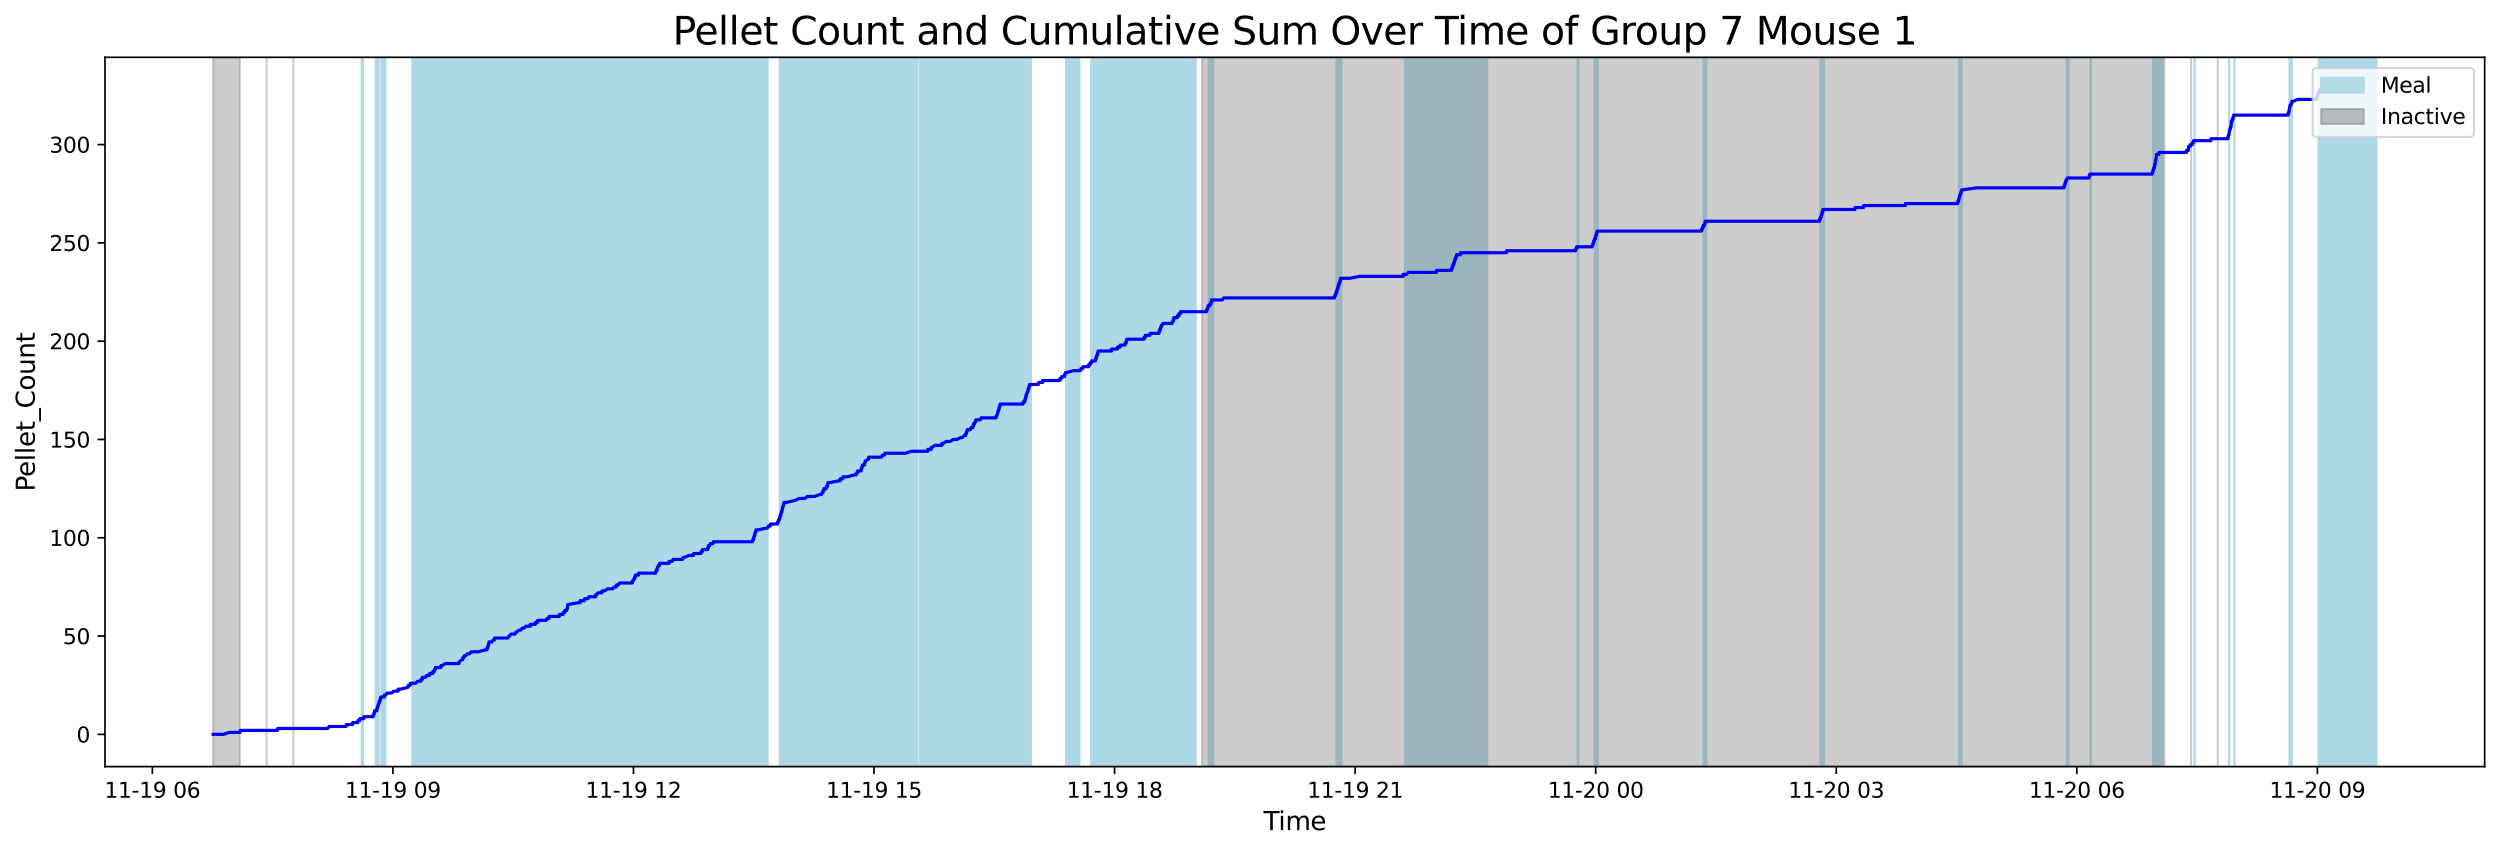 <?xml version="1.0" encoding="utf-8" standalone="no"?>
<!DOCTYPE svg PUBLIC "-//W3C//DTD SVG 1.1//EN"
  "http://www.w3.org/Graphics/SVG/1.1/DTD/svg11.dtd">
<svg xmlns:xlink="http://www.w3.org/1999/xlink" width="1172.435pt" height="399.009pt" viewBox="0 0 1172.435 399.009" xmlns="http://www.w3.org/2000/svg" version="1.1">
 <defs>
  <style type="text/css">*{stroke-linejoin: round; stroke-linecap: butt}</style>
 </defs>
 <g id="figure_1">
  <g id="patch_1">
   <path d="M 0 399.009 
L 1172.435 399.009 
L 1172.435 0 
L 0 0 
z
" style="fill: #ffffff"/>
  </g>
  <g id="axes_1">
   <g id="patch_2">
    <path d="M 49.235 359.517 
L 1165.235 359.517 
L 1165.235 26.877 
L 49.235 26.877 
z
" style="fill: #ffffff"/>
   </g>
   <g id="patch_3">
    <path d="M 169.639 359.517 
L 169.639 26.877 
L 170.237 26.877 
L 170.237 359.517 
z
" clip-path="url(#p4e56509477)" style="fill: #add8e6; stroke: #add8e6; stroke-linejoin: miter"/>
   </g>
   <g id="patch_4">
    <path d="M 176.588 359.517 
L 176.588 26.877 
L 176.224 26.877 
L 176.224 359.517 
z
" clip-path="url(#p4e56509477)" style="fill: #add8e6; stroke: #add8e6; stroke-linejoin: miter"/>
   </g>
   <g id="patch_5">
    <path d="M 177.607 359.517 
L 177.607 26.877 
L 177.438 26.877 
L 177.438 359.517 
z
" clip-path="url(#p4e56509477)" style="fill: #add8e6; stroke: #add8e6; stroke-linejoin: miter"/>
   </g>
   <g id="patch_6">
    <path d="M 179.366 359.517 
L 179.366 26.877 
L 178.869 26.877 
L 178.869 359.517 
z
" clip-path="url(#p4e56509477)" style="fill: #add8e6; stroke: #add8e6; stroke-linejoin: miter"/>
   </g>
   <g id="patch_7">
    <path d="M 180.758 359.517 
L 180.758 26.877 
L 179.688 26.877 
L 179.688 359.517 
z
" clip-path="url(#p4e56509477)" style="fill: #add8e6; stroke: #add8e6; stroke-linejoin: miter"/>
   </g>
   <g id="patch_8">
    <path d="M 227.978 359.517 
L 227.978 26.877 
L 193.343 26.877 
L 193.343 359.517 
z
" clip-path="url(#p4e56509477)" style="fill: #add8e6; stroke: #add8e6; stroke-linejoin: miter"/>
   </g>
   <g id="patch_9">
    <path d="M 232.762 359.517 
L 232.762 26.877 
L 198.873 26.877 
L 198.873 359.517 
z
" clip-path="url(#p4e56509477)" style="fill: #add8e6; stroke: #add8e6; stroke-linejoin: miter"/>
   </g>
   <g id="patch_10">
    <path d="M 236.993 359.517 
L 236.993 26.877 
L 203.657 26.877 
L 203.657 359.517 
z
" clip-path="url(#p4e56509477)" style="fill: #add8e6; stroke: #add8e6; stroke-linejoin: miter"/>
   </g>
   <g id="patch_11">
    <path d="M 207.092 359.517 
L 207.092 26.877 
L 207.272 26.877 
L 207.272 359.517 
z
" clip-path="url(#p4e56509477)" style="fill: #add8e6; stroke: #add8e6; stroke-linejoin: miter"/>
   </g>
   <g id="patch_12">
    <path d="M 245.809 359.517 
L 245.809 26.877 
L 216.928 26.877 
L 216.928 359.517 
z
" clip-path="url(#p4e56509477)" style="fill: #add8e6; stroke: #add8e6; stroke-linejoin: miter"/>
   </g>
   <g id="patch_13">
    <path d="M 253.633 359.517 
L 253.633 26.877 
L 217.574 26.877 
L 217.574 359.517 
z
" clip-path="url(#p4e56509477)" style="fill: #add8e6; stroke: #add8e6; stroke-linejoin: miter"/>
   </g>
   <g id="patch_14">
    <path d="M 264.716 359.517 
L 264.716 26.877 
L 229.526 26.877 
L 229.526 359.517 
z
" clip-path="url(#p4e56509477)" style="fill: #add8e6; stroke: #add8e6; stroke-linejoin: miter"/>
   </g>
   <g id="patch_15">
    <path d="M 231.291 359.517 
L 231.291 26.877 
L 230.165 26.877 
L 230.165 359.517 
z
" clip-path="url(#p4e56509477)" style="fill: #add8e6; stroke: #add8e6; stroke-linejoin: miter"/>
   </g>
   <g id="patch_16">
    <path d="M 267.129 359.517 
L 267.129 26.877 
L 232.599 26.877 
L 232.599 359.517 
z
" clip-path="url(#p4e56509477)" style="fill: #add8e6; stroke: #add8e6; stroke-linejoin: miter"/>
   </g>
   <g id="patch_17">
    <path d="M 276.541 359.517 
L 276.541 26.877 
L 268.926 26.877 
L 268.926 359.517 
z
" clip-path="url(#p4e56509477)" style="fill: #add8e6; stroke: #add8e6; stroke-linejoin: miter"/>
   </g>
   <g id="patch_18">
    <path d="M 283.509 359.517 
L 283.509 26.877 
L 251.488 26.877 
L 251.488 359.517 
z
" clip-path="url(#p4e56509477)" style="fill: #add8e6; stroke: #add8e6; stroke-linejoin: miter"/>
   </g>
   <g id="patch_19">
    <path d="M 254.03 359.517 
L 254.03 26.877 
L 252.837 26.877 
L 252.837 359.517 
z
" clip-path="url(#p4e56509477)" style="fill: #add8e6; stroke: #add8e6; stroke-linejoin: miter"/>
   </g>
   <g id="patch_20">
    <path d="M 284.19 359.517 
L 284.19 26.877 
L 258.612 26.877 
L 258.612 359.517 
z
" clip-path="url(#p4e56509477)" style="fill: #add8e6; stroke: #add8e6; stroke-linejoin: miter"/>
   </g>
   <g id="patch_21">
    <path d="M 268.425 359.517 
L 268.425 26.877 
L 267.33 26.877 
L 267.33 359.517 
z
" clip-path="url(#p4e56509477)" style="fill: #add8e6; stroke: #add8e6; stroke-linejoin: miter"/>
   </g>
   <g id="patch_22">
    <path d="M 302.393 359.517 
L 302.393 26.877 
L 280.266 26.877 
L 280.266 359.517 
z
" clip-path="url(#p4e56509477)" style="fill: #add8e6; stroke: #add8e6; stroke-linejoin: miter"/>
   </g>
   <g id="patch_23">
    <path d="M 316.516 359.517 
L 316.516 26.877 
L 298.114 26.877 
L 298.114 359.517 
z
" clip-path="url(#p4e56509477)" style="fill: #add8e6; stroke: #add8e6; stroke-linejoin: miter"/>
   </g>
   <g id="patch_24">
    <path d="M 324.722 359.517 
L 324.722 26.877 
L 295.072 26.877 
L 295.072 359.517 
z
" clip-path="url(#p4e56509477)" style="fill: #add8e6; stroke: #add8e6; stroke-linejoin: miter"/>
   </g>
   <g id="patch_25">
    <path d="M 327.539 359.517 
L 327.539 26.877 
L 297.036 26.877 
L 297.036 359.517 
z
" clip-path="url(#p4e56509477)" style="fill: #add8e6; stroke: #add8e6; stroke-linejoin: miter"/>
   </g>
   <g id="patch_26">
    <path d="M 315.475 359.517 
L 315.475 26.877 
L 298.649 26.877 
L 298.649 359.517 
z
" clip-path="url(#p4e56509477)" style="fill: #add8e6; stroke: #add8e6; stroke-linejoin: miter"/>
   </g>
   <g id="patch_27">
    <path d="M 308.073 359.517 
L 308.073 26.877 
L 308.629 26.877 
L 308.629 359.517 
z
" clip-path="url(#p4e56509477)" style="fill: #add8e6; stroke: #add8e6; stroke-linejoin: miter"/>
   </g>
   <g id="patch_28">
    <path d="M 318.219 359.517 
L 318.219 26.877 
L 309.837 26.877 
L 309.837 359.517 
z
" clip-path="url(#p4e56509477)" style="fill: #add8e6; stroke: #add8e6; stroke-linejoin: miter"/>
   </g>
   <g id="patch_29">
    <path d="M 340.41 359.517 
L 340.41 26.877 
L 338.379 26.877 
L 338.379 359.517 
z
" clip-path="url(#p4e56509477)" style="fill: #add8e6; stroke: #add8e6; stroke-linejoin: miter"/>
   </g>
   <g id="patch_30">
    <path d="M 359.994 359.517 
L 359.994 26.877 
L 328.063 26.877 
L 328.063 359.517 
z
" clip-path="url(#p4e56509477)" style="fill: #add8e6; stroke: #add8e6; stroke-linejoin: miter"/>
   </g>
   <g id="patch_31">
    <path d="M 338.066 359.517 
L 338.066 26.877 
L 330.382 26.877 
L 330.382 359.517 
z
" clip-path="url(#p4e56509477)" style="fill: #add8e6; stroke: #add8e6; stroke-linejoin: miter"/>
   </g>
   <g id="patch_32">
    <path d="M 332.676 359.517 
L 332.676 26.877 
L 332.724 26.877 
L 332.724 359.517 
z
" clip-path="url(#p4e56509477)" style="fill: #add8e6; stroke: #add8e6; stroke-linejoin: miter"/>
   </g>
   <g id="patch_33">
    <path d="M 348.869 359.517 
L 348.869 26.877 
L 346.711 26.877 
L 346.711 359.517 
z
" clip-path="url(#p4e56509477)" style="fill: #add8e6; stroke: #add8e6; stroke-linejoin: miter"/>
   </g>
   <g id="patch_34">
    <path d="M 353.589 359.517 
L 353.589 26.877 
L 354.694 26.877 
L 354.694 359.517 
z
" clip-path="url(#p4e56509477)" style="fill: #add8e6; stroke: #add8e6; stroke-linejoin: miter"/>
   </g>
   <g id="patch_35">
    <path d="M 355.964 359.517 
L 355.964 26.877 
L 356.572 26.877 
L 356.572 359.517 
z
" clip-path="url(#p4e56509477)" style="fill: #add8e6; stroke: #add8e6; stroke-linejoin: miter"/>
   </g>
   <g id="patch_36">
    <path d="M 396.555 359.517 
L 396.555 26.877 
L 365.668 26.877 
L 365.668 359.517 
z
" clip-path="url(#p4e56509477)" style="fill: #add8e6; stroke: #add8e6; stroke-linejoin: miter"/>
   </g>
   <g id="patch_37">
    <path d="M 366.508 359.517 
L 366.508 26.877 
L 367.444 26.877 
L 367.444 359.517 
z
" clip-path="url(#p4e56509477)" style="fill: #add8e6; stroke: #add8e6; stroke-linejoin: miter"/>
   </g>
   <g id="patch_38">
    <path d="M 370.687 359.517 
L 370.687 26.877 
L 368.435 26.877 
L 368.435 359.517 
z
" clip-path="url(#p4e56509477)" style="fill: #add8e6; stroke: #add8e6; stroke-linejoin: miter"/>
   </g>
   <g id="patch_39">
    <path d="M 369.554 359.517 
L 369.554 26.877 
L 368.541 26.877 
L 368.541 359.517 
z
" clip-path="url(#p4e56509477)" style="fill: #add8e6; stroke: #add8e6; stroke-linejoin: miter"/>
   </g>
   <g id="patch_40">
    <path d="M 421.375 359.517 
L 421.375 26.877 
L 387.03 26.877 
L 387.03 359.517 
z
" clip-path="url(#p4e56509477)" style="fill: #add8e6; stroke: #add8e6; stroke-linejoin: miter"/>
   </g>
   <g id="patch_41">
    <path d="M 392.717 359.517 
L 392.717 26.877 
L 389.005 26.877 
L 389.005 359.517 
z
" clip-path="url(#p4e56509477)" style="fill: #add8e6; stroke: #add8e6; stroke-linejoin: miter"/>
   </g>
   <g id="patch_42">
    <path d="M 430.191 359.517 
L 430.191 26.877 
L 394.608 26.877 
L 394.608 359.517 
z
" clip-path="url(#p4e56509477)" style="fill: #add8e6; stroke: #add8e6; stroke-linejoin: miter"/>
   </g>
   <g id="patch_43">
    <path d="M 404.826 359.517 
L 404.826 26.877 
L 405.135 26.877 
L 405.135 359.517 
z
" clip-path="url(#p4e56509477)" style="fill: #add8e6; stroke: #add8e6; stroke-linejoin: miter"/>
   </g>
   <g id="patch_44">
    <path d="M 440.378 359.517 
L 440.378 26.877 
L 431.313 26.877 
L 431.313 359.517 
z
" clip-path="url(#p4e56509477)" style="fill: #add8e6; stroke: #add8e6; stroke-linejoin: miter"/>
   </g>
   <g id="patch_45">
    <path d="M 464.266 359.517 
L 464.266 26.877 
L 435.703 26.877 
L 435.703 359.517 
z
" clip-path="url(#p4e56509477)" style="fill: #add8e6; stroke: #add8e6; stroke-linejoin: miter"/>
   </g>
   <g id="patch_46">
    <path d="M 475.266 359.517 
L 475.266 26.877 
L 442.38 26.877 
L 442.38 359.517 
z
" clip-path="url(#p4e56509477)" style="fill: #add8e6; stroke: #add8e6; stroke-linejoin: miter"/>
   </g>
   <g id="patch_47">
    <path d="M 480.739 359.517 
L 480.739 26.877 
L 451.865 26.877 
L 451.865 359.517 
z
" clip-path="url(#p4e56509477)" style="fill: #add8e6; stroke: #add8e6; stroke-linejoin: miter"/>
   </g>
   <g id="patch_48">
    <path d="M 459.603 359.517 
L 459.603 26.877 
L 454.495 26.877 
L 454.495 359.517 
z
" clip-path="url(#p4e56509477)" style="fill: #add8e6; stroke: #add8e6; stroke-linejoin: miter"/>
   </g>
   <g id="patch_49">
    <path d="M 457.758 359.517 
L 457.758 26.877 
L 454.1 26.877 
L 454.1 359.517 
z
" clip-path="url(#p4e56509477)" style="fill: #add8e6; stroke: #add8e6; stroke-linejoin: miter"/>
   </g>
   <g id="patch_50">
    <path d="M 456.991 359.517 
L 456.991 26.877 
L 457.1 26.877 
L 457.1 359.517 
z
" clip-path="url(#p4e56509477)" style="fill: #add8e6; stroke: #add8e6; stroke-linejoin: miter"/>
   </g>
   <g id="patch_51">
    <path d="M 465.386 359.517 
L 465.386 26.877 
L 459.158 26.877 
L 459.158 359.517 
z
" clip-path="url(#p4e56509477)" style="fill: #add8e6; stroke: #add8e6; stroke-linejoin: miter"/>
   </g>
   <g id="patch_52">
    <path d="M 480.524 359.517 
L 480.524 26.877 
L 468.348 26.877 
L 468.348 359.517 
z
" clip-path="url(#p4e56509477)" style="fill: #add8e6; stroke: #add8e6; stroke-linejoin: miter"/>
   </g>
   <g id="patch_53">
    <path d="M 469.293 359.517 
L 469.293 26.877 
L 468.545 26.877 
L 468.545 359.517 
z
" clip-path="url(#p4e56509477)" style="fill: #add8e6; stroke: #add8e6; stroke-linejoin: miter"/>
   </g>
   <g id="patch_54">
    <path d="M 481.354 359.517 
L 481.354 26.877 
L 481.893 26.877 
L 481.893 359.517 
z
" clip-path="url(#p4e56509477)" style="fill: #add8e6; stroke: #add8e6; stroke-linejoin: miter"/>
   </g>
   <g id="patch_55">
    <path d="M 483.334 359.517 
L 483.334 26.877 
L 481.857 26.877 
L 481.857 359.517 
z
" clip-path="url(#p4e56509477)" style="fill: #add8e6; stroke: #add8e6; stroke-linejoin: miter"/>
   </g>
   <g id="patch_56">
    <path d="M 483.113 359.517 
L 483.113 26.877 
L 483.422 26.877 
L 483.422 359.517 
z
" clip-path="url(#p4e56509477)" style="fill: #add8e6; stroke: #add8e6; stroke-linejoin: miter"/>
   </g>
   <g id="patch_57">
    <path d="M 506.265 359.517 
L 506.265 26.877 
L 499.983 26.877 
L 499.983 359.517 
z
" clip-path="url(#p4e56509477)" style="fill: #add8e6; stroke: #add8e6; stroke-linejoin: miter"/>
   </g>
   <g id="patch_58">
    <path d="M 540.48 359.517 
L 540.48 26.877 
L 514.415 26.877 
L 514.415 359.517 
z
" clip-path="url(#p4e56509477)" style="fill: #add8e6; stroke: #add8e6; stroke-linejoin: miter"/>
   </g>
   <g id="patch_59">
    <path d="M 518.017 359.517 
L 518.017 26.877 
L 511.733 26.877 
L 511.733 359.517 
z
" clip-path="url(#p4e56509477)" style="fill: #add8e6; stroke: #add8e6; stroke-linejoin: miter"/>
   </g>
   <g id="patch_60">
    <path d="M 514.574 359.517 
L 514.574 26.877 
L 515.729 26.877 
L 515.729 359.517 
z
" clip-path="url(#p4e56509477)" style="fill: #add8e6; stroke: #add8e6; stroke-linejoin: miter"/>
   </g>
   <g id="patch_61">
    <path d="M 558.186 359.517 
L 558.186 26.877 
L 524.828 26.877 
L 524.828 359.517 
z
" clip-path="url(#p4e56509477)" style="fill: #add8e6; stroke: #add8e6; stroke-linejoin: miter"/>
   </g>
   <g id="patch_62">
    <path d="M 528.181 359.517 
L 528.181 26.877 
L 529.094 26.877 
L 529.094 359.517 
z
" clip-path="url(#p4e56509477)" style="fill: #add8e6; stroke: #add8e6; stroke-linejoin: miter"/>
   </g>
   <g id="patch_63">
    <path d="M 549.11 359.517 
L 549.11 26.877 
L 544.424 26.877 
L 544.424 359.517 
z
" clip-path="url(#p4e56509477)" style="fill: #add8e6; stroke: #add8e6; stroke-linejoin: miter"/>
   </g>
   <g id="patch_64">
    <path d="M 545.139 359.517 
L 545.139 26.877 
L 544.988 26.877 
L 544.988 359.517 
z
" clip-path="url(#p4e56509477)" style="fill: #add8e6; stroke: #add8e6; stroke-linejoin: miter"/>
   </g>
   <g id="patch_65">
    <path d="M 560.753 359.517 
L 560.753 26.877 
L 550.546 26.877 
L 550.546 359.517 
z
" clip-path="url(#p4e56509477)" style="fill: #add8e6; stroke: #add8e6; stroke-linejoin: miter"/>
   </g>
   <g id="patch_66">
    <path d="M 566.768 359.517 
L 566.768 26.877 
L 566.885 26.877 
L 566.885 359.517 
z
" clip-path="url(#p4e56509477)" style="fill: #add8e6; stroke: #add8e6; stroke-linejoin: miter"/>
   </g>
   <g id="patch_67">
    <path d="M 567.554 359.517 
L 567.554 26.877 
L 567.949 26.877 
L 567.949 359.517 
z
" clip-path="url(#p4e56509477)" style="fill: #add8e6; stroke: #add8e6; stroke-linejoin: miter"/>
   </g>
   <g id="patch_68">
    <path d="M 568.718 359.517 
L 568.718 26.877 
L 569.006 26.877 
L 569.006 359.517 
z
" clip-path="url(#p4e56509477)" style="fill: #add8e6; stroke: #add8e6; stroke-linejoin: miter"/>
   </g>
   <g id="patch_69">
    <path d="M 626.749 359.517 
L 626.749 26.877 
L 629.106 26.877 
L 629.106 359.517 
z
" clip-path="url(#p4e56509477)" style="fill: #add8e6; stroke: #add8e6; stroke-linejoin: miter"/>
   </g>
   <g id="patch_70">
    <path d="M 674.575 359.517 
L 674.575 26.877 
L 658.883 26.877 
L 658.883 359.517 
z
" clip-path="url(#p4e56509477)" style="fill: #add8e6; stroke: #add8e6; stroke-linejoin: miter"/>
   </g>
   <g id="patch_71">
    <path d="M 697.452 359.517 
L 697.452 26.877 
L 674.707 26.877 
L 674.707 359.517 
z
" clip-path="url(#p4e56509477)" style="fill: #add8e6; stroke: #add8e6; stroke-linejoin: miter"/>
   </g>
   <g id="patch_72">
    <path d="M 681.72 359.517 
L 681.72 26.877 
L 681.95 26.877 
L 681.95 359.517 
z
" clip-path="url(#p4e56509477)" style="fill: #add8e6; stroke: #add8e6; stroke-linejoin: miter"/>
   </g>
   <g id="patch_73">
    <path d="M 682.681 359.517 
L 682.681 26.877 
L 683.594 26.877 
L 683.594 359.517 
z
" clip-path="url(#p4e56509477)" style="fill: #add8e6; stroke: #add8e6; stroke-linejoin: miter"/>
   </g>
   <g id="patch_74">
    <path d="M 739.848 359.517 
L 739.848 26.877 
L 740.243 26.877 
L 740.243 359.517 
z
" clip-path="url(#p4e56509477)" style="fill: #add8e6; stroke: #add8e6; stroke-linejoin: miter"/>
   </g>
   <g id="patch_75">
    <path d="M 747.803 359.517 
L 747.803 26.877 
L 749.391 26.877 
L 749.391 359.517 
z
" clip-path="url(#p4e56509477)" style="fill: #add8e6; stroke: #add8e6; stroke-linejoin: miter"/>
   </g>
   <g id="patch_76">
    <path d="M 798.899 359.517 
L 798.899 26.877 
L 800.267 26.877 
L 800.267 359.517 
z
" clip-path="url(#p4e56509477)" style="fill: #add8e6; stroke: #add8e6; stroke-linejoin: miter"/>
   </g>
   <g id="patch_77">
    <path d="M 853.732 359.517 
L 853.732 26.877 
L 855.399 26.877 
L 855.399 359.517 
z
" clip-path="url(#p4e56509477)" style="fill: #add8e6; stroke: #add8e6; stroke-linejoin: miter"/>
   </g>
   <g id="patch_78">
    <path d="M 918.781 359.517 
L 918.781 26.877 
L 920.003 26.877 
L 920.003 359.517 
z
" clip-path="url(#p4e56509477)" style="fill: #add8e6; stroke: #add8e6; stroke-linejoin: miter"/>
   </g>
   <g id="patch_79">
    <path d="M 970.15 359.517 
L 970.15 26.877 
L 969.267 26.877 
L 969.267 359.517 
z
" clip-path="url(#p4e56509477)" style="fill: #add8e6; stroke: #add8e6; stroke-linejoin: miter"/>
   </g>
   <g id="patch_80">
    <path d="M 980.277 359.517 
L 980.277 26.877 
L 980.622 26.877 
L 980.622 359.517 
z
" clip-path="url(#p4e56509477)" style="fill: #add8e6; stroke: #add8e6; stroke-linejoin: miter"/>
   </g>
   <g id="patch_81">
    <path d="M 1009.912 359.517 
L 1009.912 26.877 
L 1009.73 26.877 
L 1009.73 359.517 
z
" clip-path="url(#p4e56509477)" style="fill: #add8e6; stroke: #add8e6; stroke-linejoin: miter"/>
   </g>
   <g id="patch_82">
    <path d="M 1010.93 359.517 
L 1010.93 26.877 
L 1010.462 26.877 
L 1010.462 359.517 
z
" clip-path="url(#p4e56509477)" style="fill: #add8e6; stroke: #add8e6; stroke-linejoin: miter"/>
   </g>
   <g id="patch_83">
    <path d="M 1013.865 359.517 
L 1013.865 26.877 
L 1011.349 26.877 
L 1011.349 359.517 
z
" clip-path="url(#p4e56509477)" style="fill: #add8e6; stroke: #add8e6; stroke-linejoin: miter"/>
   </g>
   <g id="patch_84">
    <path d="M 1029.216 359.517 
L 1029.216 26.877 
L 1029.135 26.877 
L 1029.135 359.517 
z
" clip-path="url(#p4e56509477)" style="fill: #add8e6; stroke: #add8e6; stroke-linejoin: miter"/>
   </g>
   <g id="patch_85">
    <path d="M 1045.447 359.517 
L 1045.447 26.877 
L 1045.414 26.877 
L 1045.414 359.517 
z
" clip-path="url(#p4e56509477)" style="fill: #add8e6; stroke: #add8e6; stroke-linejoin: miter"/>
   </g>
   <g id="patch_86">
    <path d="M 1047.931 359.517 
L 1047.931 26.877 
L 1047.879 26.877 
L 1047.879 359.517 
z
" clip-path="url(#p4e56509477)" style="fill: #add8e6; stroke: #add8e6; stroke-linejoin: miter"/>
   </g>
   <g id="patch_87">
    <path d="M 1073.952 359.517 
L 1073.952 26.877 
L 1073.722 26.877 
L 1073.722 359.517 
z
" clip-path="url(#p4e56509477)" style="fill: #add8e6; stroke: #add8e6; stroke-linejoin: miter"/>
   </g>
   <g id="patch_88">
    <path d="M 1074.809 359.517 
L 1074.809 26.877 
L 1074.8 26.877 
L 1074.8 359.517 
z
" clip-path="url(#p4e56509477)" style="fill: #add8e6; stroke: #add8e6; stroke-linejoin: miter"/>
   </g>
   <g id="patch_89">
    <path d="M 1114.508 359.517 
L 1114.508 26.877 
L 1087.43 26.877 
L 1087.43 359.517 
z
" clip-path="url(#p4e56509477)" style="fill: #add8e6; stroke: #add8e6; stroke-linejoin: miter"/>
   </g>
   <g id="patch_90">
    <path d="M 99.962 359.517 
L 99.962 26.877 
L 112.497 26.877 
L 112.497 359.517 
z
" clip-path="url(#p4e56509477)" style="fill: #808080; opacity: 0.4; stroke: #808080; stroke-linejoin: miter"/>
   </g>
   <g id="patch_91">
    <path d="M 125.033 26.877 
L 125.033 26.877 
L 125.033 359.517 
" clip-path="url(#p4e56509477)" style="fill: #808080; opacity: 0.4; stroke: #808080; stroke-linejoin: miter"/>
   </g>
   <g id="patch_92">
    <path d="M 137.568 26.877 
L 137.568 26.877 
L 137.568 359.517 
" clip-path="url(#p4e56509477)" style="fill: #808080; opacity: 0.4; stroke: #808080; stroke-linejoin: miter"/>
   </g>
   <g id="patch_93">
    <path d="M 563.764 359.517 
L 563.764 26.877 
L 1015.031 26.877 
L 1015.031 359.517 
z
" clip-path="url(#p4e56509477)" style="fill: #808080; opacity: 0.4; stroke: #808080; stroke-linejoin: miter"/>
   </g>
   <g id="patch_94">
    <path d="M 1027.566 26.877 
L 1027.566 26.877 
L 1027.566 359.517 
" clip-path="url(#p4e56509477)" style="fill: #808080; opacity: 0.4; stroke: #808080; stroke-linejoin: miter"/>
   </g>
   <g id="patch_95">
    <path d="M 1040.101 26.877 
L 1040.101 26.877 
L 1040.101 359.517 
" clip-path="url(#p4e56509477)" style="fill: #808080; opacity: 0.4; stroke: #808080; stroke-linejoin: miter"/>
   </g>
   <g id="matplotlib.axis_1">
    <g id="xtick_1">
     <g id="line2d_1">
      <defs>
       <path id="madee53ecf1" d="M 0 0 
L 0 3.5 
" style="stroke: #000000; stroke-width: 0.8"/>
      </defs>
      <g>
       <use xlink:href="#madee53ecf1" x="71.445" y="359.517" style="stroke: #000000; stroke-width: 0.8"/>
      </g>
     </g>
     <g id="text_1">
      <!-- 11-19 06 -->
      <g transform="translate(48.964 374.116) scale(0.1 -0.1)">
       <defs>
        <path id="DejaVuSans-31" d="M 794 531 
L 1825 531 
L 1825 4091 
L 703 3866 
L 703 4441 
L 1819 4666 
L 2450 4666 
L 2450 531 
L 3481 531 
L 3481 0 
L 794 0 
L 794 531 
z
" transform="scale(0.016)"/>
        <path id="DejaVuSans-2d" d="M 313 2009 
L 1997 2009 
L 1997 1497 
L 313 1497 
L 313 2009 
z
" transform="scale(0.016)"/>
        <path id="DejaVuSans-39" d="M 703 97 
L 703 672 
Q 941 559 1184 500 
Q 1428 441 1663 441 
Q 2288 441 2617 861 
Q 2947 1281 2994 2138 
Q 2813 1869 2534 1725 
Q 2256 1581 1919 1581 
Q 1219 1581 811 2004 
Q 403 2428 403 3163 
Q 403 3881 828 4315 
Q 1253 4750 1959 4750 
Q 2769 4750 3195 4129 
Q 3622 3509 3622 2328 
Q 3622 1225 3098 567 
Q 2575 -91 1691 -91 
Q 1453 -91 1209 -44 
Q 966 3 703 97 
z
M 1959 2075 
Q 2384 2075 2632 2365 
Q 2881 2656 2881 3163 
Q 2881 3666 2632 3958 
Q 2384 4250 1959 4250 
Q 1534 4250 1286 3958 
Q 1038 3666 1038 3163 
Q 1038 2656 1286 2365 
Q 1534 2075 1959 2075 
z
" transform="scale(0.016)"/>
        <path id="DejaVuSans-20" transform="scale(0.016)"/>
        <path id="DejaVuSans-30" d="M 2034 4250 
Q 1547 4250 1301 3770 
Q 1056 3291 1056 2328 
Q 1056 1369 1301 889 
Q 1547 409 2034 409 
Q 2525 409 2770 889 
Q 3016 1369 3016 2328 
Q 3016 3291 2770 3770 
Q 2525 4250 2034 4250 
z
M 2034 4750 
Q 2819 4750 3233 4129 
Q 3647 3509 3647 2328 
Q 3647 1150 3233 529 
Q 2819 -91 2034 -91 
Q 1250 -91 836 529 
Q 422 1150 422 2328 
Q 422 3509 836 4129 
Q 1250 4750 2034 4750 
z
" transform="scale(0.016)"/>
        <path id="DejaVuSans-36" d="M 2113 2584 
Q 1688 2584 1439 2293 
Q 1191 2003 1191 1497 
Q 1191 994 1439 701 
Q 1688 409 2113 409 
Q 2538 409 2786 701 
Q 3034 994 3034 1497 
Q 3034 2003 2786 2293 
Q 2538 2584 2113 2584 
z
M 3366 4563 
L 3366 3988 
Q 3128 4100 2886 4159 
Q 2644 4219 2406 4219 
Q 1781 4219 1451 3797 
Q 1122 3375 1075 2522 
Q 1259 2794 1537 2939 
Q 1816 3084 2150 3084 
Q 2853 3084 3261 2657 
Q 3669 2231 3669 1497 
Q 3669 778 3244 343 
Q 2819 -91 2113 -91 
Q 1303 -91 875 529 
Q 447 1150 447 2328 
Q 447 3434 972 4092 
Q 1497 4750 2381 4750 
Q 2619 4750 2861 4703 
Q 3103 4656 3366 4563 
z
" transform="scale(0.016)"/>
       </defs>
       <use xlink:href="#DejaVuSans-31"/>
       <use xlink:href="#DejaVuSans-31" x="63.623"/>
       <use xlink:href="#DejaVuSans-2d" x="127.246"/>
       <use xlink:href="#DejaVuSans-31" x="163.33"/>
       <use xlink:href="#DejaVuSans-39" x="226.953"/>
       <use xlink:href="#DejaVuSans-20" x="290.576"/>
       <use xlink:href="#DejaVuSans-30" x="322.363"/>
       <use xlink:href="#DejaVuSans-36" x="385.986"/>
      </g>
     </g>
    </g>
    <g id="xtick_2">
     <g id="line2d_2">
      <g>
       <use xlink:href="#madee53ecf1" x="184.261" y="359.517" style="stroke: #000000; stroke-width: 0.8"/>
      </g>
     </g>
     <g id="text_2">
      <!-- 11-19 09 -->
      <g transform="translate(161.781 374.116) scale(0.1 -0.1)">
       <use xlink:href="#DejaVuSans-31"/>
       <use xlink:href="#DejaVuSans-31" x="63.623"/>
       <use xlink:href="#DejaVuSans-2d" x="127.246"/>
       <use xlink:href="#DejaVuSans-31" x="163.33"/>
       <use xlink:href="#DejaVuSans-39" x="226.953"/>
       <use xlink:href="#DejaVuSans-20" x="290.576"/>
       <use xlink:href="#DejaVuSans-30" x="322.363"/>
       <use xlink:href="#DejaVuSans-39" x="385.986"/>
      </g>
     </g>
    </g>
    <g id="xtick_3">
     <g id="line2d_3">
      <g>
       <use xlink:href="#madee53ecf1" x="297.078" y="359.517" style="stroke: #000000; stroke-width: 0.8"/>
      </g>
     </g>
     <g id="text_3">
      <!-- 11-19 12 -->
      <g transform="translate(274.598 374.116) scale(0.1 -0.1)">
       <defs>
        <path id="DejaVuSans-32" d="M 1228 531 
L 3431 531 
L 3431 0 
L 469 0 
L 469 531 
Q 828 903 1448 1529 
Q 2069 2156 2228 2338 
Q 2531 2678 2651 2914 
Q 2772 3150 2772 3378 
Q 2772 3750 2511 3984 
Q 2250 4219 1831 4219 
Q 1534 4219 1204 4116 
Q 875 4013 500 3803 
L 500 4441 
Q 881 4594 1212 4672 
Q 1544 4750 1819 4750 
Q 2544 4750 2975 4387 
Q 3406 4025 3406 3419 
Q 3406 3131 3298 2873 
Q 3191 2616 2906 2266 
Q 2828 2175 2409 1742 
Q 1991 1309 1228 531 
z
" transform="scale(0.016)"/>
       </defs>
       <use xlink:href="#DejaVuSans-31"/>
       <use xlink:href="#DejaVuSans-31" x="63.623"/>
       <use xlink:href="#DejaVuSans-2d" x="127.246"/>
       <use xlink:href="#DejaVuSans-31" x="163.33"/>
       <use xlink:href="#DejaVuSans-39" x="226.953"/>
       <use xlink:href="#DejaVuSans-20" x="290.576"/>
       <use xlink:href="#DejaVuSans-31" x="322.363"/>
       <use xlink:href="#DejaVuSans-32" x="385.986"/>
      </g>
     </g>
    </g>
    <g id="xtick_4">
     <g id="line2d_4">
      <g>
       <use xlink:href="#madee53ecf1" x="409.895" y="359.517" style="stroke: #000000; stroke-width: 0.8"/>
      </g>
     </g>
     <g id="text_4">
      <!-- 11-19 15 -->
      <g transform="translate(387.414 374.116) scale(0.1 -0.1)">
       <defs>
        <path id="DejaVuSans-35" d="M 691 4666 
L 3169 4666 
L 3169 4134 
L 1269 4134 
L 1269 2991 
Q 1406 3038 1543 3061 
Q 1681 3084 1819 3084 
Q 2600 3084 3056 2656 
Q 3513 2228 3513 1497 
Q 3513 744 3044 326 
Q 2575 -91 1722 -91 
Q 1428 -91 1123 -41 
Q 819 9 494 109 
L 494 744 
Q 775 591 1075 516 
Q 1375 441 1709 441 
Q 2250 441 2565 725 
Q 2881 1009 2881 1497 
Q 2881 1984 2565 2268 
Q 2250 2553 1709 2553 
Q 1456 2553 1204 2497 
Q 953 2441 691 2322 
L 691 4666 
z
" transform="scale(0.016)"/>
       </defs>
       <use xlink:href="#DejaVuSans-31"/>
       <use xlink:href="#DejaVuSans-31" x="63.623"/>
       <use xlink:href="#DejaVuSans-2d" x="127.246"/>
       <use xlink:href="#DejaVuSans-31" x="163.33"/>
       <use xlink:href="#DejaVuSans-39" x="226.953"/>
       <use xlink:href="#DejaVuSans-20" x="290.576"/>
       <use xlink:href="#DejaVuSans-31" x="322.363"/>
       <use xlink:href="#DejaVuSans-35" x="385.986"/>
      </g>
     </g>
    </g>
    <g id="xtick_5">
     <g id="line2d_5">
      <g>
       <use xlink:href="#madee53ecf1" x="522.711" y="359.517" style="stroke: #000000; stroke-width: 0.8"/>
      </g>
     </g>
     <g id="text_5">
      <!-- 11-19 18 -->
      <g transform="translate(500.231 374.116) scale(0.1 -0.1)">
       <defs>
        <path id="DejaVuSans-38" d="M 2034 2216 
Q 1584 2216 1326 1975 
Q 1069 1734 1069 1313 
Q 1069 891 1326 650 
Q 1584 409 2034 409 
Q 2484 409 2743 651 
Q 3003 894 3003 1313 
Q 3003 1734 2745 1975 
Q 2488 2216 2034 2216 
z
M 1403 2484 
Q 997 2584 770 2862 
Q 544 3141 544 3541 
Q 544 4100 942 4425 
Q 1341 4750 2034 4750 
Q 2731 4750 3128 4425 
Q 3525 4100 3525 3541 
Q 3525 3141 3298 2862 
Q 3072 2584 2669 2484 
Q 3125 2378 3379 2068 
Q 3634 1759 3634 1313 
Q 3634 634 3220 271 
Q 2806 -91 2034 -91 
Q 1263 -91 848 271 
Q 434 634 434 1313 
Q 434 1759 690 2068 
Q 947 2378 1403 2484 
z
M 1172 3481 
Q 1172 3119 1398 2916 
Q 1625 2713 2034 2713 
Q 2441 2713 2670 2916 
Q 2900 3119 2900 3481 
Q 2900 3844 2670 4047 
Q 2441 4250 2034 4250 
Q 1625 4250 1398 4047 
Q 1172 3844 1172 3481 
z
" transform="scale(0.016)"/>
       </defs>
       <use xlink:href="#DejaVuSans-31"/>
       <use xlink:href="#DejaVuSans-31" x="63.623"/>
       <use xlink:href="#DejaVuSans-2d" x="127.246"/>
       <use xlink:href="#DejaVuSans-31" x="163.33"/>
       <use xlink:href="#DejaVuSans-39" x="226.953"/>
       <use xlink:href="#DejaVuSans-20" x="290.576"/>
       <use xlink:href="#DejaVuSans-31" x="322.363"/>
       <use xlink:href="#DejaVuSans-38" x="385.986"/>
      </g>
     </g>
    </g>
    <g id="xtick_6">
     <g id="line2d_6">
      <g>
       <use xlink:href="#madee53ecf1" x="635.528" y="359.517" style="stroke: #000000; stroke-width: 0.8"/>
      </g>
     </g>
     <g id="text_6">
      <!-- 11-19 21 -->
      <g transform="translate(613.047 374.116) scale(0.1 -0.1)">
       <use xlink:href="#DejaVuSans-31"/>
       <use xlink:href="#DejaVuSans-31" x="63.623"/>
       <use xlink:href="#DejaVuSans-2d" x="127.246"/>
       <use xlink:href="#DejaVuSans-31" x="163.33"/>
       <use xlink:href="#DejaVuSans-39" x="226.953"/>
       <use xlink:href="#DejaVuSans-20" x="290.576"/>
       <use xlink:href="#DejaVuSans-32" x="322.363"/>
       <use xlink:href="#DejaVuSans-31" x="385.986"/>
      </g>
     </g>
    </g>
    <g id="xtick_7">
     <g id="line2d_7">
      <g>
       <use xlink:href="#madee53ecf1" x="748.345" y="359.517" style="stroke: #000000; stroke-width: 0.8"/>
      </g>
     </g>
     <g id="text_7">
      <!-- 11-20 00 -->
      <g transform="translate(725.864 374.116) scale(0.1 -0.1)">
       <use xlink:href="#DejaVuSans-31"/>
       <use xlink:href="#DejaVuSans-31" x="63.623"/>
       <use xlink:href="#DejaVuSans-2d" x="127.246"/>
       <use xlink:href="#DejaVuSans-32" x="163.33"/>
       <use xlink:href="#DejaVuSans-30" x="226.953"/>
       <use xlink:href="#DejaVuSans-20" x="290.576"/>
       <use xlink:href="#DejaVuSans-30" x="322.363"/>
       <use xlink:href="#DejaVuSans-30" x="385.986"/>
      </g>
     </g>
    </g>
    <g id="xtick_8">
     <g id="line2d_8">
      <g>
       <use xlink:href="#madee53ecf1" x="861.161" y="359.517" style="stroke: #000000; stroke-width: 0.8"/>
      </g>
     </g>
     <g id="text_8">
      <!-- 11-20 03 -->
      <g transform="translate(838.681 374.116) scale(0.1 -0.1)">
       <defs>
        <path id="DejaVuSans-33" d="M 2597 2516 
Q 3050 2419 3304 2112 
Q 3559 1806 3559 1356 
Q 3559 666 3084 287 
Q 2609 -91 1734 -91 
Q 1441 -91 1130 -33 
Q 819 25 488 141 
L 488 750 
Q 750 597 1062 519 
Q 1375 441 1716 441 
Q 2309 441 2620 675 
Q 2931 909 2931 1356 
Q 2931 1769 2642 2001 
Q 2353 2234 1838 2234 
L 1294 2234 
L 1294 2753 
L 1863 2753 
Q 2328 2753 2575 2939 
Q 2822 3125 2822 3475 
Q 2822 3834 2567 4026 
Q 2313 4219 1838 4219 
Q 1578 4219 1281 4162 
Q 984 4106 628 3988 
L 628 4550 
Q 988 4650 1302 4700 
Q 1616 4750 1894 4750 
Q 2613 4750 3031 4423 
Q 3450 4097 3450 3541 
Q 3450 3153 3228 2886 
Q 3006 2619 2597 2516 
z
" transform="scale(0.016)"/>
       </defs>
       <use xlink:href="#DejaVuSans-31"/>
       <use xlink:href="#DejaVuSans-31" x="63.623"/>
       <use xlink:href="#DejaVuSans-2d" x="127.246"/>
       <use xlink:href="#DejaVuSans-32" x="163.33"/>
       <use xlink:href="#DejaVuSans-30" x="226.953"/>
       <use xlink:href="#DejaVuSans-20" x="290.576"/>
       <use xlink:href="#DejaVuSans-30" x="322.363"/>
       <use xlink:href="#DejaVuSans-33" x="385.986"/>
      </g>
     </g>
    </g>
    <g id="xtick_9">
     <g id="line2d_9">
      <g>
       <use xlink:href="#madee53ecf1" x="973.978" y="359.517" style="stroke: #000000; stroke-width: 0.8"/>
      </g>
     </g>
     <g id="text_9">
      <!-- 11-20 06 -->
      <g transform="translate(951.497 374.116) scale(0.1 -0.1)">
       <use xlink:href="#DejaVuSans-31"/>
       <use xlink:href="#DejaVuSans-31" x="63.623"/>
       <use xlink:href="#DejaVuSans-2d" x="127.246"/>
       <use xlink:href="#DejaVuSans-32" x="163.33"/>
       <use xlink:href="#DejaVuSans-30" x="226.953"/>
       <use xlink:href="#DejaVuSans-20" x="290.576"/>
       <use xlink:href="#DejaVuSans-30" x="322.363"/>
       <use xlink:href="#DejaVuSans-36" x="385.986"/>
      </g>
     </g>
    </g>
    <g id="xtick_10">
     <g id="line2d_10">
      <g>
       <use xlink:href="#madee53ecf1" x="1086.795" y="359.517" style="stroke: #000000; stroke-width: 0.8"/>
      </g>
     </g>
     <g id="text_10">
      <!-- 11-20 09 -->
      <g transform="translate(1064.314 374.116) scale(0.1 -0.1)">
       <use xlink:href="#DejaVuSans-31"/>
       <use xlink:href="#DejaVuSans-31" x="63.623"/>
       <use xlink:href="#DejaVuSans-2d" x="127.246"/>
       <use xlink:href="#DejaVuSans-32" x="163.33"/>
       <use xlink:href="#DejaVuSans-30" x="226.953"/>
       <use xlink:href="#DejaVuSans-20" x="290.576"/>
       <use xlink:href="#DejaVuSans-30" x="322.363"/>
       <use xlink:href="#DejaVuSans-39" x="385.986"/>
      </g>
     </g>
    </g>
    <g id="text_11">
     <!-- Time -->
     <g transform="translate(592.555 389.313) scale(0.12 -0.12)">
      <defs>
       <path id="DejaVuSans-54" d="M -19 4666 
L 3928 4666 
L 3928 4134 
L 2272 4134 
L 2272 0 
L 1638 0 
L 1638 4134 
L -19 4134 
L -19 4666 
z
" transform="scale(0.016)"/>
       <path id="DejaVuSans-69" d="M 603 3500 
L 1178 3500 
L 1178 0 
L 603 0 
L 603 3500 
z
M 603 4863 
L 1178 4863 
L 1178 4134 
L 603 4134 
L 603 4863 
z
" transform="scale(0.016)"/>
       <path id="DejaVuSans-6d" d="M 3328 2828 
Q 3544 3216 3844 3400 
Q 4144 3584 4550 3584 
Q 5097 3584 5394 3201 
Q 5691 2819 5691 2113 
L 5691 0 
L 5113 0 
L 5113 2094 
Q 5113 2597 4934 2840 
Q 4756 3084 4391 3084 
Q 3944 3084 3684 2787 
Q 3425 2491 3425 1978 
L 3425 0 
L 2847 0 
L 2847 2094 
Q 2847 2600 2669 2842 
Q 2491 3084 2119 3084 
Q 1678 3084 1418 2786 
Q 1159 2488 1159 1978 
L 1159 0 
L 581 0 
L 581 3500 
L 1159 3500 
L 1159 2956 
Q 1356 3278 1631 3431 
Q 1906 3584 2284 3584 
Q 2666 3584 2933 3390 
Q 3200 3197 3328 2828 
z
" transform="scale(0.016)"/>
       <path id="DejaVuSans-65" d="M 3597 1894 
L 3597 1613 
L 953 1613 
Q 991 1019 1311 708 
Q 1631 397 2203 397 
Q 2534 397 2845 478 
Q 3156 559 3463 722 
L 3463 178 
Q 3153 47 2828 -22 
Q 2503 -91 2169 -91 
Q 1331 -91 842 396 
Q 353 884 353 1716 
Q 353 2575 817 3079 
Q 1281 3584 2069 3584 
Q 2775 3584 3186 3129 
Q 3597 2675 3597 1894 
z
M 3022 2063 
Q 3016 2534 2758 2815 
Q 2500 3097 2075 3097 
Q 1594 3097 1305 2825 
Q 1016 2553 972 2059 
L 3022 2063 
z
" transform="scale(0.016)"/>
      </defs>
      <use xlink:href="#DejaVuSans-54"/>
      <use xlink:href="#DejaVuSans-69" x="57.959"/>
      <use xlink:href="#DejaVuSans-6d" x="85.742"/>
      <use xlink:href="#DejaVuSans-65" x="183.154"/>
     </g>
    </g>
   </g>
   <g id="matplotlib.axis_2">
    <g id="ytick_1">
     <g id="line2d_11">
      <defs>
       <path id="mbc469ed875" d="M 0 0 
L -3.5 0 
" style="stroke: #000000; stroke-width: 0.8"/>
      </defs>
      <g>
       <use xlink:href="#mbc469ed875" x="49.235" y="344.397" style="stroke: #000000; stroke-width: 0.8"/>
      </g>
     </g>
     <g id="text_12">
      <!-- 0 -->
      <g transform="translate(35.873 348.196) scale(0.1 -0.1)">
       <use xlink:href="#DejaVuSans-30"/>
      </g>
     </g>
    </g>
    <g id="ytick_2">
     <g id="line2d_12">
      <g>
       <use xlink:href="#mbc469ed875" x="49.235" y="298.3" style="stroke: #000000; stroke-width: 0.8"/>
      </g>
     </g>
     <g id="text_13">
      <!-- 50 -->
      <g transform="translate(29.51 302.099) scale(0.1 -0.1)">
       <use xlink:href="#DejaVuSans-35"/>
       <use xlink:href="#DejaVuSans-30" x="63.623"/>
      </g>
     </g>
    </g>
    <g id="ytick_3">
     <g id="line2d_13">
      <g>
       <use xlink:href="#mbc469ed875" x="49.235" y="252.202" style="stroke: #000000; stroke-width: 0.8"/>
      </g>
     </g>
     <g id="text_14">
      <!-- 100 -->
      <g transform="translate(23.148 256.001) scale(0.1 -0.1)">
       <use xlink:href="#DejaVuSans-31"/>
       <use xlink:href="#DejaVuSans-30" x="63.623"/>
       <use xlink:href="#DejaVuSans-30" x="127.246"/>
      </g>
     </g>
    </g>
    <g id="ytick_4">
     <g id="line2d_14">
      <g>
       <use xlink:href="#mbc469ed875" x="49.235" y="206.105" style="stroke: #000000; stroke-width: 0.8"/>
      </g>
     </g>
     <g id="text_15">
      <!-- 150 -->
      <g transform="translate(23.148 209.904) scale(0.1 -0.1)">
       <use xlink:href="#DejaVuSans-31"/>
       <use xlink:href="#DejaVuSans-35" x="63.623"/>
       <use xlink:href="#DejaVuSans-30" x="127.246"/>
      </g>
     </g>
    </g>
    <g id="ytick_5">
     <g id="line2d_15">
      <g>
       <use xlink:href="#mbc469ed875" x="49.235" y="160.007" style="stroke: #000000; stroke-width: 0.8"/>
      </g>
     </g>
     <g id="text_16">
      <!-- 200 -->
      <g transform="translate(23.148 163.806) scale(0.1 -0.1)">
       <use xlink:href="#DejaVuSans-32"/>
       <use xlink:href="#DejaVuSans-30" x="63.623"/>
       <use xlink:href="#DejaVuSans-30" x="127.246"/>
      </g>
     </g>
    </g>
    <g id="ytick_6">
     <g id="line2d_16">
      <g>
       <use xlink:href="#mbc469ed875" x="49.235" y="113.909" style="stroke: #000000; stroke-width: 0.8"/>
      </g>
     </g>
     <g id="text_17">
      <!-- 250 -->
      <g transform="translate(23.148 117.709) scale(0.1 -0.1)">
       <use xlink:href="#DejaVuSans-32"/>
       <use xlink:href="#DejaVuSans-35" x="63.623"/>
       <use xlink:href="#DejaVuSans-30" x="127.246"/>
      </g>
     </g>
    </g>
    <g id="ytick_7">
     <g id="line2d_17">
      <g>
       <use xlink:href="#mbc469ed875" x="49.235" y="67.812" style="stroke: #000000; stroke-width: 0.8"/>
      </g>
     </g>
     <g id="text_18">
      <!-- 300 -->
      <g transform="translate(23.148 71.611) scale(0.1 -0.1)">
       <use xlink:href="#DejaVuSans-33"/>
       <use xlink:href="#DejaVuSans-30" x="63.623"/>
       <use xlink:href="#DejaVuSans-30" x="127.246"/>
      </g>
     </g>
    </g>
    <g id="text_19">
     <!-- Pellet_Count -->
     <g transform="translate(16.318 230.485) rotate(-90) scale(0.12 -0.12)">
      <defs>
       <path id="DejaVuSans-50" d="M 1259 4147 
L 1259 2394 
L 2053 2394 
Q 2494 2394 2734 2622 
Q 2975 2850 2975 3272 
Q 2975 3691 2734 3919 
Q 2494 4147 2053 4147 
L 1259 4147 
z
M 628 4666 
L 2053 4666 
Q 2838 4666 3239 4311 
Q 3641 3956 3641 3272 
Q 3641 2581 3239 2228 
Q 2838 1875 2053 1875 
L 1259 1875 
L 1259 0 
L 628 0 
L 628 4666 
z
" transform="scale(0.016)"/>
       <path id="DejaVuSans-6c" d="M 603 4863 
L 1178 4863 
L 1178 0 
L 603 0 
L 603 4863 
z
" transform="scale(0.016)"/>
       <path id="DejaVuSans-74" d="M 1172 4494 
L 1172 3500 
L 2356 3500 
L 2356 3053 
L 1172 3053 
L 1172 1153 
Q 1172 725 1289 603 
Q 1406 481 1766 481 
L 2356 481 
L 2356 0 
L 1766 0 
Q 1100 0 847 248 
Q 594 497 594 1153 
L 594 3053 
L 172 3053 
L 172 3500 
L 594 3500 
L 594 4494 
L 1172 4494 
z
" transform="scale(0.016)"/>
       <path id="DejaVuSans-5f" d="M 3263 -1063 
L 3263 -1509 
L -63 -1509 
L -63 -1063 
L 3263 -1063 
z
" transform="scale(0.016)"/>
       <path id="DejaVuSans-43" d="M 4122 4306 
L 4122 3641 
Q 3803 3938 3442 4084 
Q 3081 4231 2675 4231 
Q 1875 4231 1450 3742 
Q 1025 3253 1025 2328 
Q 1025 1406 1450 917 
Q 1875 428 2675 428 
Q 3081 428 3442 575 
Q 3803 722 4122 1019 
L 4122 359 
Q 3791 134 3420 21 
Q 3050 -91 2638 -91 
Q 1578 -91 968 557 
Q 359 1206 359 2328 
Q 359 3453 968 4101 
Q 1578 4750 2638 4750 
Q 3056 4750 3426 4639 
Q 3797 4528 4122 4306 
z
" transform="scale(0.016)"/>
       <path id="DejaVuSans-6f" d="M 1959 3097 
Q 1497 3097 1228 2736 
Q 959 2375 959 1747 
Q 959 1119 1226 758 
Q 1494 397 1959 397 
Q 2419 397 2687 759 
Q 2956 1122 2956 1747 
Q 2956 2369 2687 2733 
Q 2419 3097 1959 3097 
z
M 1959 3584 
Q 2709 3584 3137 3096 
Q 3566 2609 3566 1747 
Q 3566 888 3137 398 
Q 2709 -91 1959 -91 
Q 1206 -91 779 398 
Q 353 888 353 1747 
Q 353 2609 779 3096 
Q 1206 3584 1959 3584 
z
" transform="scale(0.016)"/>
       <path id="DejaVuSans-75" d="M 544 1381 
L 544 3500 
L 1119 3500 
L 1119 1403 
Q 1119 906 1312 657 
Q 1506 409 1894 409 
Q 2359 409 2629 706 
Q 2900 1003 2900 1516 
L 2900 3500 
L 3475 3500 
L 3475 0 
L 2900 0 
L 2900 538 
Q 2691 219 2414 64 
Q 2138 -91 1772 -91 
Q 1169 -91 856 284 
Q 544 659 544 1381 
z
M 1991 3584 
L 1991 3584 
z
" transform="scale(0.016)"/>
       <path id="DejaVuSans-6e" d="M 3513 2113 
L 3513 0 
L 2938 0 
L 2938 2094 
Q 2938 2591 2744 2837 
Q 2550 3084 2163 3084 
Q 1697 3084 1428 2787 
Q 1159 2491 1159 1978 
L 1159 0 
L 581 0 
L 581 3500 
L 1159 3500 
L 1159 2956 
Q 1366 3272 1645 3428 
Q 1925 3584 2291 3584 
Q 2894 3584 3203 3211 
Q 3513 2838 3513 2113 
z
" transform="scale(0.016)"/>
      </defs>
      <use xlink:href="#DejaVuSans-50"/>
      <use xlink:href="#DejaVuSans-65" x="56.678"/>
      <use xlink:href="#DejaVuSans-6c" x="118.201"/>
      <use xlink:href="#DejaVuSans-6c" x="145.984"/>
      <use xlink:href="#DejaVuSans-65" x="173.768"/>
      <use xlink:href="#DejaVuSans-74" x="235.291"/>
      <use xlink:href="#DejaVuSans-5f" x="274.5"/>
      <use xlink:href="#DejaVuSans-43" x="324.5"/>
      <use xlink:href="#DejaVuSans-6f" x="394.324"/>
      <use xlink:href="#DejaVuSans-75" x="455.506"/>
      <use xlink:href="#DejaVuSans-6e" x="518.885"/>
      <use xlink:href="#DejaVuSans-74" x="582.264"/>
     </g>
    </g>
   </g>
   <g id="line2d_18">
    <path d="M 99.962 344.397 
L 104.799 344.397 
L 107.536 343.475 
L 112.56 343.475 
L 112.654 342.553 
L 130.109 342.553 
L 130.256 341.631 
L 153.696 341.631 
L 154.292 340.709 
L 162.273 340.709 
L 162.44 339.787 
L 165.333 339.787 
L 165.406 338.865 
L 167.799 338.865 
L 167.84 337.944 
L 168.676 337.944 
L 168.707 337.022 
L 170.608 337.022 
L 170.692 336.1 
L 175.027 336.1 
L 175.058 335.178 
L 175.393 335.178 
L 175.414 334.256 
L 175.633 334.256 
L 175.654 333.334 
L 176.709 333.334 
L 176.73 332.412 
L 176.97 332.412 
L 176.981 331.49 
L 177.294 331.49 
L 177.336 330.568 
L 177.576 330.568 
L 177.607 329.646 
L 177.848 329.646 
L 177.879 328.724 
L 178.265 328.724 
L 178.307 327.802 
L 178.558 327.802 
L 178.579 326.88 
L 180.25 326.88 
L 180.271 325.958 
L 180.908 325.958 
L 181.587 325.036 
L 183.541 325.036 
L 184.679 324.114 
L 186.695 324.114 
L 186.737 323.192 
L 187.855 323.192 
L 191.427 322.27 
L 191.469 321.348 
L 192.42 321.348 
L 192.482 320.426 
L 194.874 320.426 
L 195.846 319.505 
L 197.402 319.505 
L 197.423 318.583 
L 198.05 318.583 
L 198.071 317.661 
L 199.586 317.661 
L 200.077 316.739 
L 201.476 316.739 
L 201.508 315.817 
L 202.991 315.817 
L 203.012 314.895 
L 203.712 314.895 
L 203.754 313.973 
L 204.13 313.973 
L 204.171 313.051 
L 206.804 313.051 
L 206.814 312.129 
L 207.253 312.129 
L 208.893 311.207 
L 215.276 311.207 
L 215.349 310.285 
L 216.717 309.363 
L 217.02 309.363 
L 217.041 308.441 
L 217.48 308.441 
L 217.783 307.519 
L 218.42 307.519 
L 219.161 306.597 
L 220.164 306.597 
L 221.01 305.675 
L 224.113 305.675 
L 227.8 304.753 
L 228.364 304.753 
L 228.364 304.753 
L 228.417 303.831 
L 228.73 303.831 
L 228.803 302.909 
L 229.064 302.909 
L 229.075 301.987 
L 229.304 301.987 
L 229.325 301.065 
L 230.683 301.065 
L 231.279 300.144 
L 231.895 300.144 
L 231.916 299.222 
L 238.152 299.222 
L 238.675 298.3 
L 238.977 298.3 
L 239.625 297.378 
L 241.453 297.378 
L 241.913 296.456 
L 242.331 296.456 
L 243.354 295.534 
L 244.19 295.534 
L 244.911 294.612 
L 245.684 294.612 
L 246.593 293.69 
L 248.671 293.69 
L 248.724 292.768 
L 251.116 292.768 
L 251.147 291.846 
L 252.171 291.846 
L 252.192 290.924 
L 256.151 290.924 
L 256.6 290.002 
L 257.498 290.002 
L 257.54 289.08 
L 262.335 289.08 
L 262.356 288.158 
L 264.131 288.158 
L 264.152 287.236 
L 264.81 287.236 
L 264.852 286.314 
L 265.74 286.314 
L 265.761 285.392 
L 266.106 285.392 
L 266.241 283.548 
L 271.35 282.626 
L 272.018 282.626 
L 272.039 281.705 
L 274.066 281.705 
L 274.097 280.783 
L 275.726 280.783 
L 276.144 279.861 
L 279.299 279.861 
L 279.299 279.861 
L 279.351 278.939 
L 279.79 278.939 
L 280.396 278.017 
L 282.13 278.017 
L 282.401 277.095 
L 283.624 277.095 
L 284.825 276.173 
L 287.415 276.173 
L 288.032 275.251 
L 289.014 275.251 
L 289.118 274.329 
L 289.943 274.329 
L 290.622 273.407 
L 296.493 273.407 
L 296.503 272.485 
L 296.942 272.485 
L 297.256 271.563 
L 297.579 271.563 
L 297.59 270.641 
L 297.945 270.641 
L 297.966 269.719 
L 299.449 269.719 
L 299.47 268.797 
L 307.493 268.797 
L 307.503 267.875 
L 307.963 267.875 
L 307.984 266.953 
L 308.276 266.953 
L 308.318 266.031 
L 308.631 266.031 
L 308.798 265.109 
L 309.331 265.109 
L 309.342 264.187 
L 313.781 264.187 
L 313.792 263.265 
L 315.223 263.265 
L 315.641 262.344 
L 320.038 262.344 
L 320.341 261.422 
L 320.958 261.422 
L 323.078 260.5 
L 325.209 260.5 
L 325.261 259.578 
L 328.708 259.578 
L 328.708 259.578 
L 328.834 258.656 
L 329.408 258.656 
L 329.429 257.734 
L 331.853 257.734 
L 331.874 256.812 
L 332.208 256.812 
L 332.229 255.89 
L 332.803 255.89 
L 333.075 254.968 
L 334.381 254.968 
L 334.59 254.046 
L 352.922 254.046 
L 352.943 253.124 
L 353.371 253.124 
L 353.392 252.202 
L 353.653 252.202 
L 353.674 251.28 
L 353.946 251.28 
L 353.967 250.358 
L 354.124 250.358 
L 354.165 249.436 
L 354.5 249.436 
L 354.541 248.514 
L 355.252 248.514 
L 359.973 247.592 
L 360.422 246.67 
L 361.248 246.67 
L 361.331 245.748 
L 364.622 245.748 
L 364.643 244.826 
L 365.04 244.826 
L 365.06 243.905 
L 365.405 243.905 
L 365.437 242.983 
L 365.76 242.983 
L 365.781 242.061 
L 366.095 242.061 
L 366.116 241.139 
L 366.304 241.139 
L 366.335 240.217 
L 366.648 240.217 
L 366.669 239.295 
L 366.836 239.295 
L 366.868 238.373 
L 367.056 238.373 
L 367.097 237.451 
L 367.4 237.451 
L 367.432 236.529 
L 367.588 236.529 
L 367.63 235.607 
L 368.905 235.607 
L 372.832 234.685 
L 374.671 233.763 
L 377.502 233.763 
L 378.494 232.841 
L 381.858 232.841 
L 384.459 231.919 
L 385.221 231.919 
L 385.576 230.997 
L 385.973 230.997 
L 385.994 230.075 
L 386.402 230.075 
L 386.423 229.153 
L 387.488 229.153 
L 387.572 228.231 
L 387.979 228.231 
L 388 227.309 
L 388.219 227.309 
L 388.24 226.387 
L 388.752 226.387 
L 393.557 225.465 
L 394.027 225.465 
L 394.038 224.544 
L 395.176 224.544 
L 395.323 223.622 
L 397.203 223.622 
L 400.692 222.7 
L 401.496 222.7 
L 401.684 221.778 
L 402.165 221.778 
L 402.175 220.856 
L 403.815 220.856 
L 403.836 219.934 
L 404.118 219.934 
L 404.128 219.012 
L 404.431 219.012 
L 404.452 218.09 
L 405.403 218.09 
L 405.424 217.168 
L 405.664 217.168 
L 405.695 216.246 
L 406.071 216.246 
L 407.053 215.324 
L 407.325 215.324 
L 407.356 214.402 
L 413.342 214.402 
L 413.791 213.48 
L 414.71 213.48 
L 414.992 212.558 
L 424.634 212.558 
L 427.35 211.636 
L 435.122 211.636 
L 435.132 210.714 
L 436.751 210.714 
L 436.783 209.792 
L 437.127 209.792 
L 438.35 208.87 
L 441.713 208.87 
L 441.734 207.948 
L 442.246 207.948 
L 443.823 207.026 
L 445.599 207.026 
L 447.02 206.105 
L 448.628 206.105 
L 450.571 205.183 
L 451.25 205.183 
L 452.201 204.261 
L 452.838 204.261 
L 452.838 204.261 
L 452.89 203.339 
L 453.235 203.339 
L 453.277 202.417 
L 453.538 202.417 
L 453.642 201.495 
L 455.074 201.495 
L 455.345 200.573 
L 456.223 200.573 
L 456.264 199.651 
L 456.557 199.651 
L 456.567 198.729 
L 457.058 198.729 
L 457.319 197.807 
L 457.601 197.807 
L 457.622 196.885 
L 459.764 196.885 
L 460.067 195.963 
L 467.118 195.963 
L 467.17 195.041 
L 467.525 195.041 
L 467.745 194.119 
L 467.88 194.119 
L 467.891 193.197 
L 468.141 193.197 
L 468.183 192.275 
L 468.455 192.275 
L 468.507 191.353 
L 468.695 191.353 
L 468.737 190.431 
L 468.967 190.431 
L 468.998 189.509 
L 479.716 189.509 
L 479.737 188.587 
L 480.53 188.587 
L 480.551 187.665 
L 480.792 187.665 
L 480.812 186.744 
L 481.032 186.744 
L 481.053 185.822 
L 481.251 185.822 
L 481.303 184.9 
L 481.565 184.9 
L 481.669 183.978 
L 481.972 183.978 
L 482.003 183.056 
L 482.191 183.056 
L 482.212 182.134 
L 482.599 182.134 
L 482.62 181.212 
L 482.839 181.212 
L 482.86 180.29 
L 486.902 180.29 
L 487.185 179.368 
L 488.908 179.368 
L 488.95 178.446 
L 497.056 178.446 
L 497.077 177.524 
L 497.766 177.524 
L 497.923 176.602 
L 499.197 176.602 
L 499.218 175.68 
L 499.511 175.68 
L 499.667 174.758 
L 499.887 174.758 
L 499.887 174.758 
L 503.564 173.836 
L 506.666 173.836 
L 506.844 172.914 
L 507.659 172.914 
L 507.857 171.992 
L 510.5 171.992 
L 510.521 171.07 
L 511.179 171.07 
L 511.2 170.148 
L 511.9 170.148 
L 512.004 169.226 
L 513.717 169.226 
L 513.749 168.305 
L 514.072 168.305 
L 514.093 167.383 
L 514.365 167.383 
L 514.386 166.461 
L 514.72 166.461 
L 514.731 165.539 
L 514.981 165.539 
L 515.002 164.617 
L 521.249 164.617 
L 521.27 163.695 
L 524.059 163.695 
L 524.101 162.773 
L 525.333 162.773 
L 525.354 161.851 
L 527.59 161.851 
L 527.61 160.929 
L 528.101 160.929 
L 528.122 160.007 
L 528.383 160.007 
L 528.404 159.085 
L 536.542 159.085 
L 536.552 158.163 
L 537.106 158.163 
L 537.127 157.241 
L 539.279 157.241 
L 539.446 156.319 
L 543.53 156.319 
L 543.551 155.397 
L 543.833 155.397 
L 543.854 154.475 
L 544.24 154.475 
L 544.261 153.553 
L 544.585 153.553 
L 544.606 152.631 
L 544.982 152.631 
L 545.337 151.709 
L 549.61 151.709 
L 549.86 150.787 
L 550.205 150.787 
L 550.226 149.865 
L 550.508 149.865 
L 550.508 148.944 
L 552.211 148.944 
L 552.232 148.022 
L 552.89 148.022 
L 552.911 147.1 
L 553.59 147.1 
L 553.611 146.178 
L 565.832 146.178 
L 565.853 145.256 
L 566.219 145.256 
L 566.24 144.334 
L 566.543 144.334 
L 566.564 143.412 
L 567.357 143.412 
L 567.378 142.49 
L 567.932 142.49 
L 567.953 141.568 
L 568.183 141.568 
L 568.204 140.646 
L 573.239 140.646 
L 573.824 139.724 
L 625.803 139.724 
L 625.834 138.802 
L 626.241 138.802 
L 626.262 137.88 
L 626.576 137.88 
L 626.597 136.958 
L 626.931 136.958 
L 626.952 136.036 
L 627.213 136.036 
L 627.234 135.114 
L 627.474 135.114 
L 627.495 134.192 
L 627.735 134.192 
L 627.756 133.27 
L 628.122 133.27 
L 628.143 132.348 
L 628.393 132.348 
L 628.414 131.426 
L 628.675 131.426 
L 628.686 130.505 
L 632.969 130.505 
L 637.659 129.583 
L 658.06 129.583 
L 658.081 128.661 
L 659.658 128.661 
L 660.536 127.739 
L 673.593 127.739 
L 673.635 126.817 
L 680.665 126.817 
L 680.686 125.895 
L 681.104 125.895 
L 681.125 124.973 
L 681.407 124.973 
L 681.417 124.051 
L 681.772 124.051 
L 681.804 123.129 
L 682.117 123.129 
L 682.138 122.207 
L 682.378 122.207 
L 682.389 121.285 
L 682.806 121.285 
L 682.817 120.363 
L 683.089 120.363 
L 683.099 119.441 
L 684.927 119.441 
L 684.948 118.519 
L 706.467 118.519 
L 706.467 118.519 
L 706.508 117.597 
L 738.912 117.597 
L 738.933 116.675 
L 739.382 116.675 
L 739.403 115.753 
L 746.663 115.753 
L 746.694 114.831 
L 747.102 114.831 
L 747.122 113.909 
L 747.394 113.909 
L 747.404 112.987 
L 747.749 112.987 
L 747.77 112.065 
L 748.115 112.065 
L 748.146 111.144 
L 748.386 111.144 
L 748.397 110.222 
L 748.742 110.222 
L 748.752 109.3 
L 748.961 109.3 
L 748.971 108.378 
L 797.963 108.378 
L 797.984 107.456 
L 798.444 107.456 
L 798.464 106.534 
L 798.788 106.534 
L 798.809 105.612 
L 799.457 105.612 
L 799.478 104.69 
L 799.687 104.69 
L 799.697 103.768 
L 853.264 103.768 
L 853.275 102.846 
L 853.661 102.846 
L 853.671 101.924 
L 854.027 101.924 
L 854.048 101.002 
L 854.319 101.002 
L 854.34 100.08 
L 854.591 100.08 
L 854.612 99.158 
L 854.894 99.158 
L 854.904 98.236 
L 869.925 98.236 
L 869.946 97.314 
L 873.978 97.314 
L 873.999 96.392 
L 893.554 96.392 
L 893.586 95.47 
L 918.071 95.47 
L 918.092 94.548 
L 918.478 94.548 
L 918.499 93.626 
L 918.719 93.626 
L 918.729 92.705 
L 918.969 92.705 
L 918.98 91.783 
L 919.262 91.783 
L 919.272 90.861 
L 919.638 90.861 
L 919.659 89.939 
L 919.909 89.939 
L 920.003 89.017 
L 920.369 89.017 
L 927.002 88.095 
L 967.919 88.095 
L 967.951 87.173 
L 968.274 87.173 
L 968.316 86.251 
L 968.546 86.251 
L 968.577 85.329 
L 968.901 85.329 
L 968.922 84.407 
L 969.225 84.407 
L 969.591 83.485 
L 979.64 83.485 
L 979.744 82.563 
L 980.078 82.563 
L 980.089 81.641 
L 1009.358 81.641 
L 1009.379 80.719 
L 1009.661 80.719 
L 1009.693 79.797 
L 1009.902 79.797 
L 1009.933 78.875 
L 1010.319 78.875 
L 1010.549 77.031 
L 1010.748 77.031 
L 1010.852 75.187 
L 1010.998 75.187 
L 1011.301 73.344 
L 1011.312 72.422 
L 1012.482 72.422 
L 1012.503 71.5 
L 1025.372 71.5 
L 1025.383 70.578 
L 1026.25 70.578 
L 1026.25 69.656 
L 1026.323 69.656 
L 1026.375 68.734 
L 1027.127 68.734 
L 1027.19 67.812 
L 1028.14 67.812 
L 1028.182 66.89 
L 1028.694 66.89 
L 1028.715 65.968 
L 1036.831 65.968 
L 1036.905 65.046 
L 1044.781 65.046 
L 1044.802 64.124 
L 1045.073 64.124 
L 1045.125 63.202 
L 1045.345 63.202 
L 1045.512 61.358 
L 1045.71 61.358 
L 1045.763 60.436 
L 1046.003 60.436 
L 1046.024 59.514 
L 1046.275 59.514 
L 1046.379 58.592 
L 1046.483 56.748 
L 1046.86 56.748 
L 1046.87 55.826 
L 1047.215 55.826 
L 1047.225 54.905 
L 1047.476 54.905 
L 1047.497 53.983 
L 1073.016 53.983 
L 1073.037 53.061 
L 1073.351 53.061 
L 1073.371 52.139 
L 1073.58 52.139 
L 1073.737 50.295 
L 1073.936 50.295 
L 1073.956 49.373 
L 1074.395 49.373 
L 1074.5 48.451 
L 1074.803 48.451 
L 1074.823 47.529 
L 1075.388 47.529 
L 1077.592 46.607 
L 1086.324 46.607 
L 1086.398 45.685 
L 1086.711 45.685 
L 1086.732 44.763 
L 1086.962 44.763 
L 1086.972 43.841 
L 1087.275 43.841 
L 1087.306 42.919 
L 1087.63 42.919 
L 1087.923 41.997 
L 1087.923 41.997 
" clip-path="url(#p4e56509477)" style="fill: none; stroke: #0000ff; stroke-width: 1.5; stroke-linecap: square"/>
   </g>
   <g id="patch_96">
    <path d="M 49.235 359.517 
L 49.235 26.877 
" style="fill: none; stroke: #000000; stroke-width: 0.8; stroke-linejoin: miter; stroke-linecap: square"/>
   </g>
   <g id="patch_97">
    <path d="M 1165.235 359.517 
L 1165.235 26.877 
" style="fill: none; stroke: #000000; stroke-width: 0.8; stroke-linejoin: miter; stroke-linecap: square"/>
   </g>
   <g id="patch_98">
    <path d="M 49.235 359.517 
L 1165.235 359.517 
" style="fill: none; stroke: #000000; stroke-width: 0.8; stroke-linejoin: miter; stroke-linecap: square"/>
   </g>
   <g id="patch_99">
    <path d="M 49.235 26.877 
L 1165.235 26.877 
" style="fill: none; stroke: #000000; stroke-width: 0.8; stroke-linejoin: miter; stroke-linecap: square"/>
   </g>
   <g id="text_20">
    <!-- Pellet Count and Cumulative Sum Over Time of Group 7 Mouse 1 -->
    <g transform="translate(315.461 20.877) scale(0.18 -0.18)">
     <defs>
      <path id="DejaVuSans-61" d="M 2194 1759 
Q 1497 1759 1228 1600 
Q 959 1441 959 1056 
Q 959 750 1161 570 
Q 1363 391 1709 391 
Q 2188 391 2477 730 
Q 2766 1069 2766 1631 
L 2766 1759 
L 2194 1759 
z
M 3341 1997 
L 3341 0 
L 2766 0 
L 2766 531 
Q 2569 213 2275 61 
Q 1981 -91 1556 -91 
Q 1019 -91 701 211 
Q 384 513 384 1019 
Q 384 1609 779 1909 
Q 1175 2209 1959 2209 
L 2766 2209 
L 2766 2266 
Q 2766 2663 2505 2880 
Q 2244 3097 1772 3097 
Q 1472 3097 1187 3025 
Q 903 2953 641 2809 
L 641 3341 
Q 956 3463 1253 3523 
Q 1550 3584 1831 3584 
Q 2591 3584 2966 3190 
Q 3341 2797 3341 1997 
z
" transform="scale(0.016)"/>
      <path id="DejaVuSans-64" d="M 2906 2969 
L 2906 4863 
L 3481 4863 
L 3481 0 
L 2906 0 
L 2906 525 
Q 2725 213 2448 61 
Q 2172 -91 1784 -91 
Q 1150 -91 751 415 
Q 353 922 353 1747 
Q 353 2572 751 3078 
Q 1150 3584 1784 3584 
Q 2172 3584 2448 3432 
Q 2725 3281 2906 2969 
z
M 947 1747 
Q 947 1113 1208 752 
Q 1469 391 1925 391 
Q 2381 391 2643 752 
Q 2906 1113 2906 1747 
Q 2906 2381 2643 2742 
Q 2381 3103 1925 3103 
Q 1469 3103 1208 2742 
Q 947 2381 947 1747 
z
" transform="scale(0.016)"/>
      <path id="DejaVuSans-76" d="M 191 3500 
L 800 3500 
L 1894 563 
L 2988 3500 
L 3597 3500 
L 2284 0 
L 1503 0 
L 191 3500 
z
" transform="scale(0.016)"/>
      <path id="DejaVuSans-53" d="M 3425 4513 
L 3425 3897 
Q 3066 4069 2747 4153 
Q 2428 4238 2131 4238 
Q 1616 4238 1336 4038 
Q 1056 3838 1056 3469 
Q 1056 3159 1242 3001 
Q 1428 2844 1947 2747 
L 2328 2669 
Q 3034 2534 3370 2195 
Q 3706 1856 3706 1288 
Q 3706 609 3251 259 
Q 2797 -91 1919 -91 
Q 1588 -91 1214 -16 
Q 841 59 441 206 
L 441 856 
Q 825 641 1194 531 
Q 1563 422 1919 422 
Q 2459 422 2753 634 
Q 3047 847 3047 1241 
Q 3047 1584 2836 1778 
Q 2625 1972 2144 2069 
L 1759 2144 
Q 1053 2284 737 2584 
Q 422 2884 422 3419 
Q 422 4038 858 4394 
Q 1294 4750 2059 4750 
Q 2388 4750 2728 4690 
Q 3069 4631 3425 4513 
z
" transform="scale(0.016)"/>
      <path id="DejaVuSans-4f" d="M 2522 4238 
Q 1834 4238 1429 3725 
Q 1025 3213 1025 2328 
Q 1025 1447 1429 934 
Q 1834 422 2522 422 
Q 3209 422 3611 934 
Q 4013 1447 4013 2328 
Q 4013 3213 3611 3725 
Q 3209 4238 2522 4238 
z
M 2522 4750 
Q 3503 4750 4090 4092 
Q 4678 3434 4678 2328 
Q 4678 1225 4090 567 
Q 3503 -91 2522 -91 
Q 1538 -91 948 565 
Q 359 1222 359 2328 
Q 359 3434 948 4092 
Q 1538 4750 2522 4750 
z
" transform="scale(0.016)"/>
      <path id="DejaVuSans-72" d="M 2631 2963 
Q 2534 3019 2420 3045 
Q 2306 3072 2169 3072 
Q 1681 3072 1420 2755 
Q 1159 2438 1159 1844 
L 1159 0 
L 581 0 
L 581 3500 
L 1159 3500 
L 1159 2956 
Q 1341 3275 1631 3429 
Q 1922 3584 2338 3584 
Q 2397 3584 2469 3576 
Q 2541 3569 2628 3553 
L 2631 2963 
z
" transform="scale(0.016)"/>
      <path id="DejaVuSans-66" d="M 2375 4863 
L 2375 4384 
L 1825 4384 
Q 1516 4384 1395 4259 
Q 1275 4134 1275 3809 
L 1275 3500 
L 2222 3500 
L 2222 3053 
L 1275 3053 
L 1275 0 
L 697 0 
L 697 3053 
L 147 3053 
L 147 3500 
L 697 3500 
L 697 3744 
Q 697 4328 969 4595 
Q 1241 4863 1831 4863 
L 2375 4863 
z
" transform="scale(0.016)"/>
      <path id="DejaVuSans-47" d="M 3809 666 
L 3809 1919 
L 2778 1919 
L 2778 2438 
L 4434 2438 
L 4434 434 
Q 4069 175 3628 42 
Q 3188 -91 2688 -91 
Q 1594 -91 976 548 
Q 359 1188 359 2328 
Q 359 3472 976 4111 
Q 1594 4750 2688 4750 
Q 3144 4750 3555 4637 
Q 3966 4525 4313 4306 
L 4313 3634 
Q 3963 3931 3569 4081 
Q 3175 4231 2741 4231 
Q 1884 4231 1454 3753 
Q 1025 3275 1025 2328 
Q 1025 1384 1454 906 
Q 1884 428 2741 428 
Q 3075 428 3337 486 
Q 3600 544 3809 666 
z
" transform="scale(0.016)"/>
      <path id="DejaVuSans-70" d="M 1159 525 
L 1159 -1331 
L 581 -1331 
L 581 3500 
L 1159 3500 
L 1159 2969 
Q 1341 3281 1617 3432 
Q 1894 3584 2278 3584 
Q 2916 3584 3314 3078 
Q 3713 2572 3713 1747 
Q 3713 922 3314 415 
Q 2916 -91 2278 -91 
Q 1894 -91 1617 61 
Q 1341 213 1159 525 
z
M 3116 1747 
Q 3116 2381 2855 2742 
Q 2594 3103 2138 3103 
Q 1681 3103 1420 2742 
Q 1159 2381 1159 1747 
Q 1159 1113 1420 752 
Q 1681 391 2138 391 
Q 2594 391 2855 752 
Q 3116 1113 3116 1747 
z
" transform="scale(0.016)"/>
      <path id="DejaVuSans-37" d="M 525 4666 
L 3525 4666 
L 3525 4397 
L 1831 0 
L 1172 0 
L 2766 4134 
L 525 4134 
L 525 4666 
z
" transform="scale(0.016)"/>
      <path id="DejaVuSans-4d" d="M 628 4666 
L 1569 4666 
L 2759 1491 
L 3956 4666 
L 4897 4666 
L 4897 0 
L 4281 0 
L 4281 4097 
L 3078 897 
L 2444 897 
L 1241 4097 
L 1241 0 
L 628 0 
L 628 4666 
z
" transform="scale(0.016)"/>
      <path id="DejaVuSans-73" d="M 2834 3397 
L 2834 2853 
Q 2591 2978 2328 3040 
Q 2066 3103 1784 3103 
Q 1356 3103 1142 2972 
Q 928 2841 928 2578 
Q 928 2378 1081 2264 
Q 1234 2150 1697 2047 
L 1894 2003 
Q 2506 1872 2764 1633 
Q 3022 1394 3022 966 
Q 3022 478 2636 193 
Q 2250 -91 1575 -91 
Q 1294 -91 989 -36 
Q 684 19 347 128 
L 347 722 
Q 666 556 975 473 
Q 1284 391 1588 391 
Q 1994 391 2212 530 
Q 2431 669 2431 922 
Q 2431 1156 2273 1281 
Q 2116 1406 1581 1522 
L 1381 1569 
Q 847 1681 609 1914 
Q 372 2147 372 2553 
Q 372 3047 722 3315 
Q 1072 3584 1716 3584 
Q 2034 3584 2315 3537 
Q 2597 3491 2834 3397 
z
" transform="scale(0.016)"/>
     </defs>
     <use xlink:href="#DejaVuSans-50"/>
     <use xlink:href="#DejaVuSans-65" x="56.678"/>
     <use xlink:href="#DejaVuSans-6c" x="118.201"/>
     <use xlink:href="#DejaVuSans-6c" x="145.984"/>
     <use xlink:href="#DejaVuSans-65" x="173.768"/>
     <use xlink:href="#DejaVuSans-74" x="235.291"/>
     <use xlink:href="#DejaVuSans-20" x="274.5"/>
     <use xlink:href="#DejaVuSans-43" x="306.287"/>
     <use xlink:href="#DejaVuSans-6f" x="376.111"/>
     <use xlink:href="#DejaVuSans-75" x="437.293"/>
     <use xlink:href="#DejaVuSans-6e" x="500.672"/>
     <use xlink:href="#DejaVuSans-74" x="564.051"/>
     <use xlink:href="#DejaVuSans-20" x="603.26"/>
     <use xlink:href="#DejaVuSans-61" x="635.047"/>
     <use xlink:href="#DejaVuSans-6e" x="696.326"/>
     <use xlink:href="#DejaVuSans-64" x="759.705"/>
     <use xlink:href="#DejaVuSans-20" x="823.182"/>
     <use xlink:href="#DejaVuSans-43" x="854.969"/>
     <use xlink:href="#DejaVuSans-75" x="924.793"/>
     <use xlink:href="#DejaVuSans-6d" x="988.172"/>
     <use xlink:href="#DejaVuSans-75" x="1085.584"/>
     <use xlink:href="#DejaVuSans-6c" x="1148.963"/>
     <use xlink:href="#DejaVuSans-61" x="1176.746"/>
     <use xlink:href="#DejaVuSans-74" x="1238.025"/>
     <use xlink:href="#DejaVuSans-69" x="1277.234"/>
     <use xlink:href="#DejaVuSans-76" x="1305.018"/>
     <use xlink:href="#DejaVuSans-65" x="1364.197"/>
     <use xlink:href="#DejaVuSans-20" x="1425.721"/>
     <use xlink:href="#DejaVuSans-53" x="1457.508"/>
     <use xlink:href="#DejaVuSans-75" x="1520.984"/>
     <use xlink:href="#DejaVuSans-6d" x="1584.363"/>
     <use xlink:href="#DejaVuSans-20" x="1681.775"/>
     <use xlink:href="#DejaVuSans-4f" x="1713.562"/>
     <use xlink:href="#DejaVuSans-76" x="1792.273"/>
     <use xlink:href="#DejaVuSans-65" x="1851.453"/>
     <use xlink:href="#DejaVuSans-72" x="1912.977"/>
     <use xlink:href="#DejaVuSans-20" x="1954.09"/>
     <use xlink:href="#DejaVuSans-54" x="1985.877"/>
     <use xlink:href="#DejaVuSans-69" x="2043.836"/>
     <use xlink:href="#DejaVuSans-6d" x="2071.619"/>
     <use xlink:href="#DejaVuSans-65" x="2169.031"/>
     <use xlink:href="#DejaVuSans-20" x="2230.555"/>
     <use xlink:href="#DejaVuSans-6f" x="2262.342"/>
     <use xlink:href="#DejaVuSans-66" x="2323.523"/>
     <use xlink:href="#DejaVuSans-20" x="2358.729"/>
     <use xlink:href="#DejaVuSans-47" x="2390.516"/>
     <use xlink:href="#DejaVuSans-72" x="2468.006"/>
     <use xlink:href="#DejaVuSans-6f" x="2506.869"/>
     <use xlink:href="#DejaVuSans-75" x="2568.051"/>
     <use xlink:href="#DejaVuSans-70" x="2631.43"/>
     <use xlink:href="#DejaVuSans-20" x="2694.906"/>
     <use xlink:href="#DejaVuSans-37" x="2726.693"/>
     <use xlink:href="#DejaVuSans-20" x="2790.316"/>
     <use xlink:href="#DejaVuSans-4d" x="2822.104"/>
     <use xlink:href="#DejaVuSans-6f" x="2908.383"/>
     <use xlink:href="#DejaVuSans-75" x="2969.564"/>
     <use xlink:href="#DejaVuSans-73" x="3032.943"/>
     <use xlink:href="#DejaVuSans-65" x="3085.043"/>
     <use xlink:href="#DejaVuSans-20" x="3146.566"/>
     <use xlink:href="#DejaVuSans-31" x="3178.354"/>
    </g>
   </g>
   <g id="legend_1">
    <g id="patch_100">
     <path d="M 1086.551 64.233 
L 1158.235 64.233 
Q 1160.235 64.233 1160.235 62.233 
L 1160.235 33.877 
Q 1160.235 31.877 1158.235 31.877 
L 1086.551 31.877 
Q 1084.551 31.877 1084.551 33.877 
L 1084.551 62.233 
Q 1084.551 64.233 1086.551 64.233 
z
" style="fill: #ffffff; opacity: 0.8; stroke: #cccccc; stroke-linejoin: miter"/>
    </g>
    <g id="patch_101">
     <path d="M 1088.551 43.476 
L 1108.551 43.476 
L 1108.551 36.476 
L 1088.551 36.476 
z
" style="fill: #add8e6; opacity: 0.9; stroke: #add8e6; stroke-linejoin: miter"/>
    </g>
    <g id="text_21">
     <!-- Meal -->
     <g transform="translate(1116.551 43.476) scale(0.1 -0.1)">
      <use xlink:href="#DejaVuSans-4d"/>
      <use xlink:href="#DejaVuSans-65" x="86.279"/>
      <use xlink:href="#DejaVuSans-61" x="147.803"/>
      <use xlink:href="#DejaVuSans-6c" x="209.082"/>
     </g>
    </g>
    <g id="patch_102">
     <path d="M 1088.551 58.154 
L 1108.551 58.154 
L 1108.551 51.154 
L 1088.551 51.154 
z
" style="fill: #808080; opacity: 0.5; stroke: #808080; stroke-linejoin: miter"/>
    </g>
    <g id="text_22">
     <!-- Inactive -->
     <g transform="translate(1116.551 58.154) scale(0.1 -0.1)">
      <defs>
       <path id="DejaVuSans-49" d="M 628 4666 
L 1259 4666 
L 1259 0 
L 628 0 
L 628 4666 
z
" transform="scale(0.016)"/>
       <path id="DejaVuSans-63" d="M 3122 3366 
L 3122 2828 
Q 2878 2963 2633 3030 
Q 2388 3097 2138 3097 
Q 1578 3097 1268 2742 
Q 959 2388 959 1747 
Q 959 1106 1268 751 
Q 1578 397 2138 397 
Q 2388 397 2633 464 
Q 2878 531 3122 666 
L 3122 134 
Q 2881 22 2623 -34 
Q 2366 -91 2075 -91 
Q 1284 -91 818 406 
Q 353 903 353 1747 
Q 353 2603 823 3093 
Q 1294 3584 2113 3584 
Q 2378 3584 2631 3529 
Q 2884 3475 3122 3366 
z
" transform="scale(0.016)"/>
      </defs>
      <use xlink:href="#DejaVuSans-49"/>
      <use xlink:href="#DejaVuSans-6e" x="29.492"/>
      <use xlink:href="#DejaVuSans-61" x="92.871"/>
      <use xlink:href="#DejaVuSans-63" x="154.15"/>
      <use xlink:href="#DejaVuSans-74" x="209.131"/>
      <use xlink:href="#DejaVuSans-69" x="248.34"/>
      <use xlink:href="#DejaVuSans-76" x="276.123"/>
      <use xlink:href="#DejaVuSans-65" x="335.303"/>
     </g>
    </g>
   </g>
  </g>
 </g>
 <defs>
  <clipPath id="p4e56509477">
   <rect x="49.235" y="26.877" width="1116" height="332.64"/>
  </clipPath>
 </defs>
</svg>
